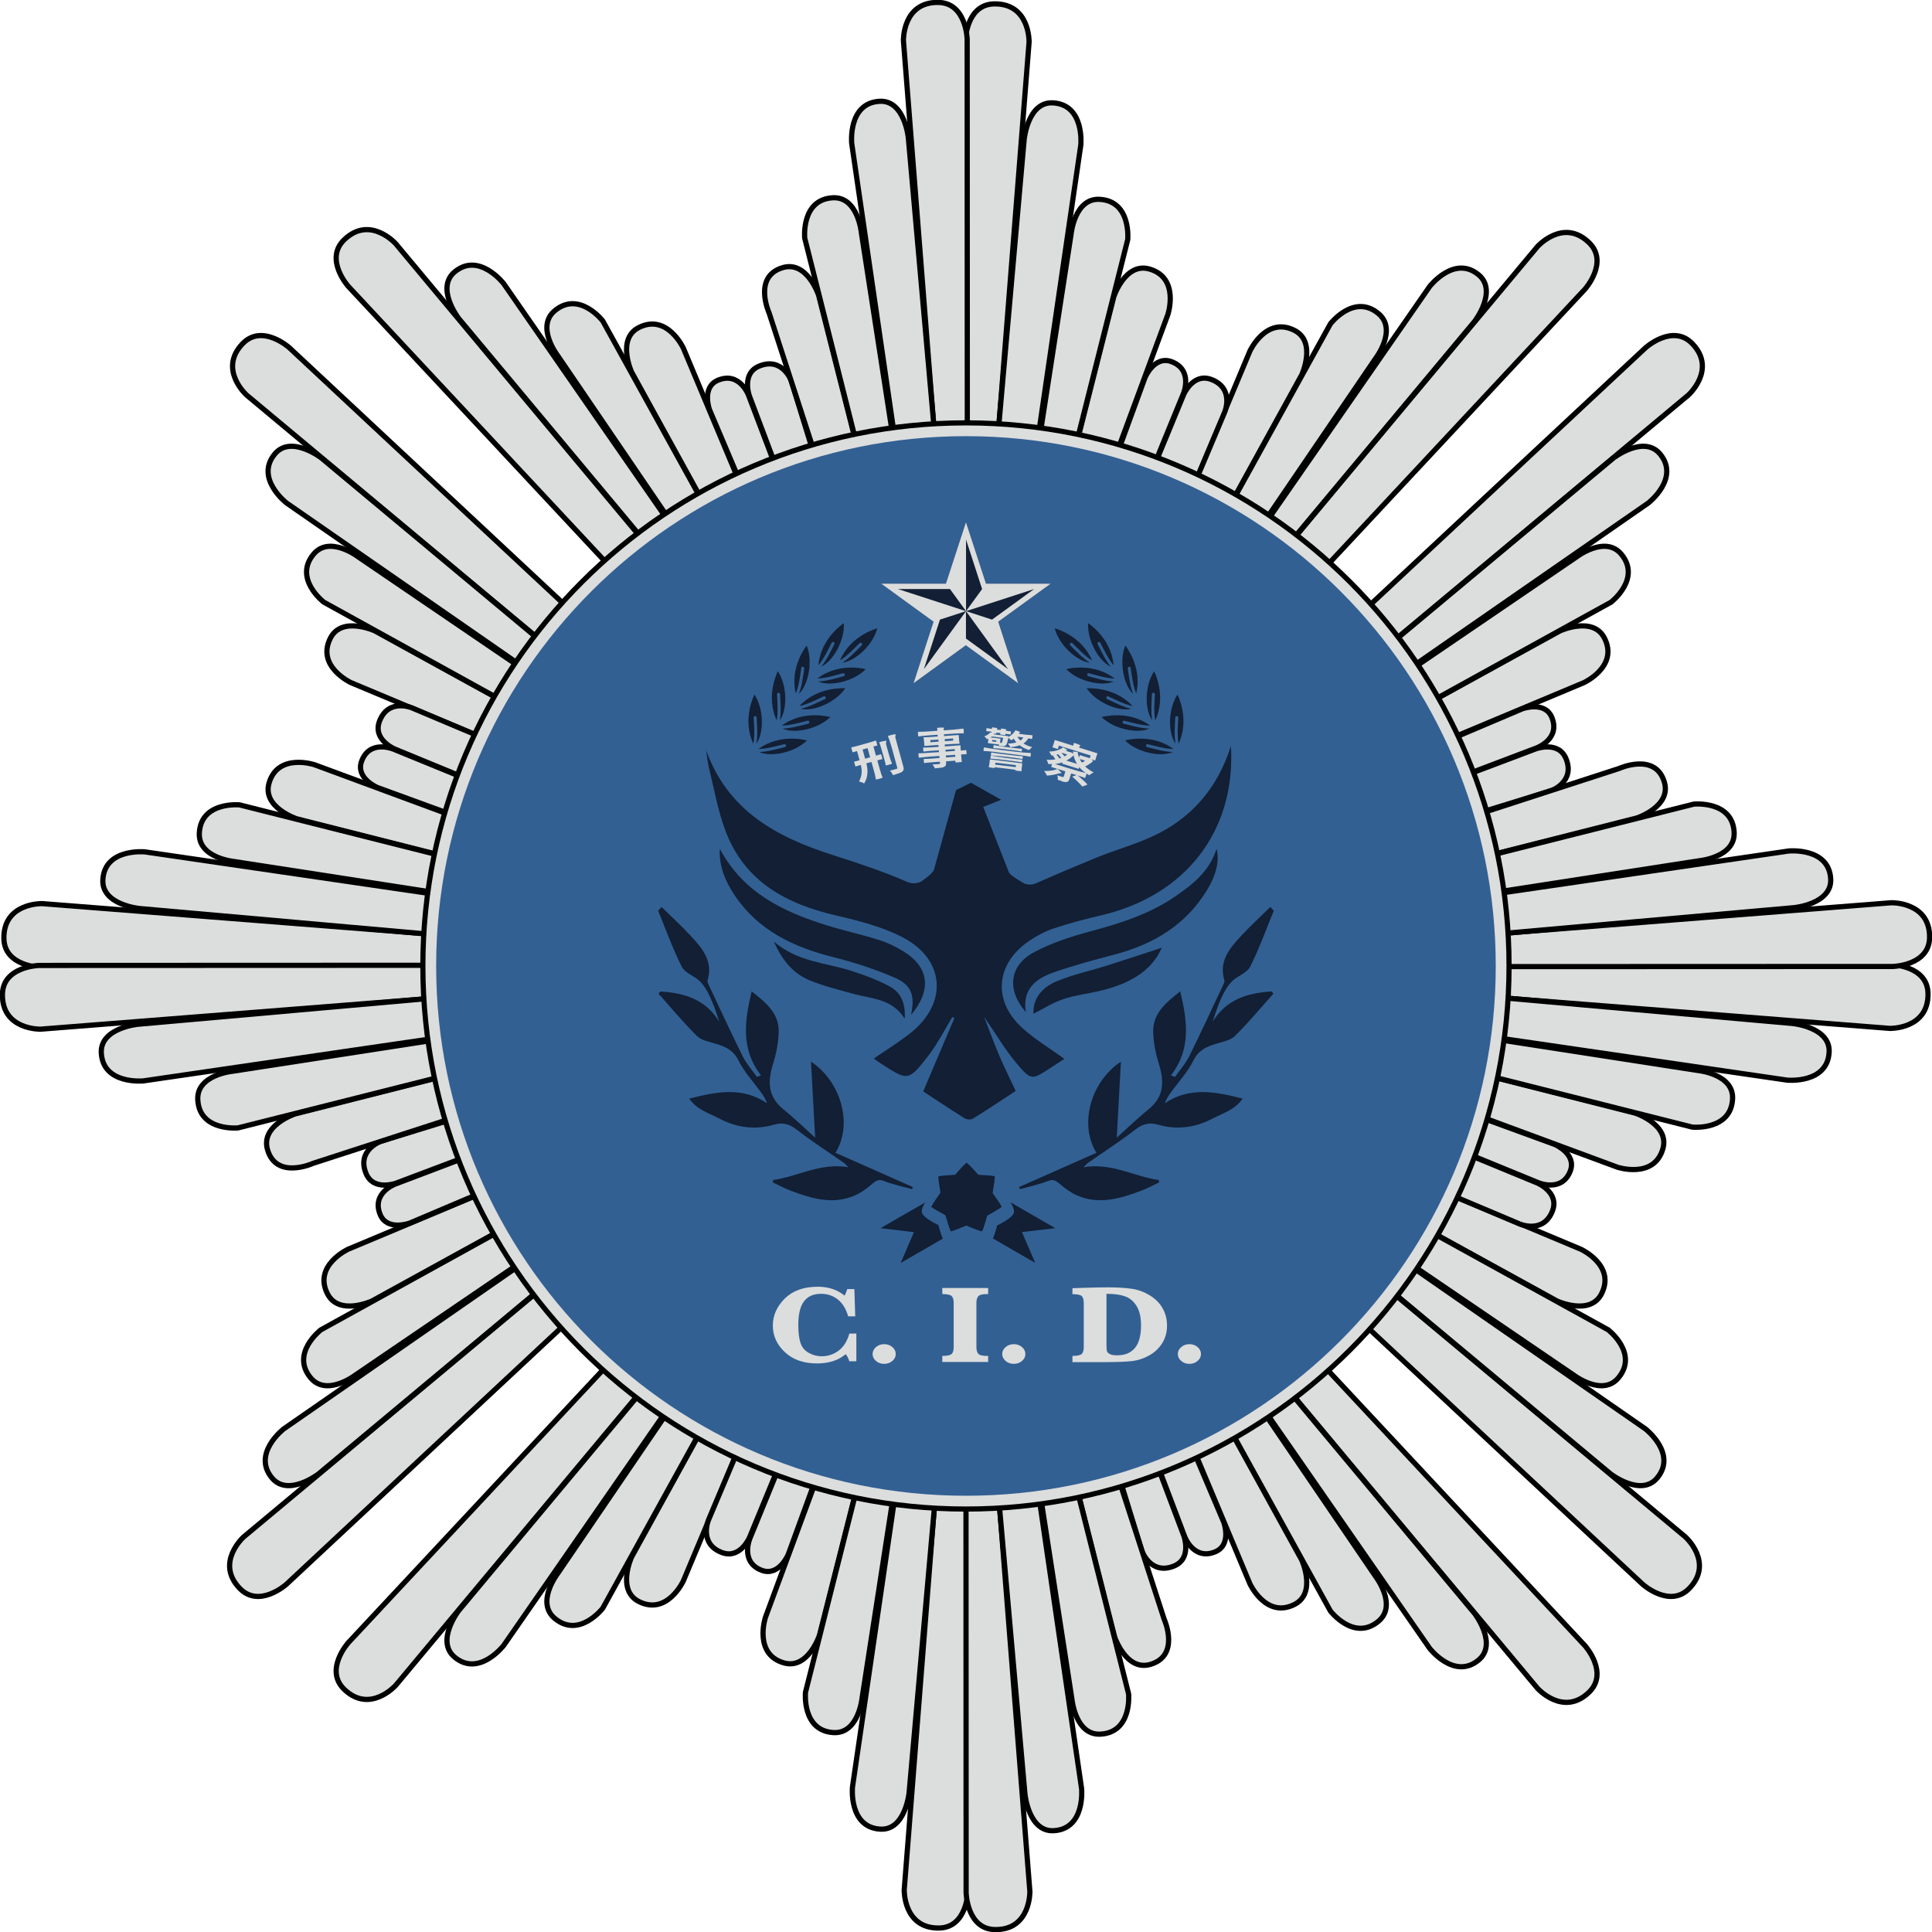 <svg width="197" height="197" viewBox="0 0 197 197" fill="none" xmlns="http://www.w3.org/2000/svg">
<g clip-path="url(#clip0)">
<path d="M70.648 61.172L67.769 63.753L35.509 29.195C35.509 29.195 33.026 26.421 35.113 24.43C37.737 21.92 40.353 24.853 40.353 24.853L70.648 61.172Z" fill="#DCDDDD" stroke="black" stroke-width="0.531" stroke-miterlimit="10"/>
<path d="M79.623 69.68L78.381 70.358L46.764 32.462C46.764 32.462 44.386 29.371 46.359 27.724C48.843 25.654 51.361 28.922 51.361 28.922L79.623 69.68Z" fill="#DCDDDD" stroke="black" stroke-width="0.531" stroke-miterlimit="10"/>
<path d="M87.954 79.121L87.24 79.446L64.404 37.94C64.404 37.94 62.846 34.558 65.144 33.395C68.033 31.934 69.68 35.5 69.68 35.5L87.954 79.121Z" fill="#DCDDDD" stroke="black" stroke-width="0.531" stroke-miterlimit="10"/>
<path d="M87.434 69.592L84.59 70.64L72.348 41.78C72.348 41.78 71.494 39.463 73.238 38.759C75.43 37.869 76.329 40.309 76.329 40.309L87.434 69.592Z" fill="#DCDDDD" stroke="black" stroke-width="0.531" stroke-miterlimit="10"/>
<path d="M89.909 68.781L87.434 69.583L76.417 40.388C76.417 40.388 75.563 38.072 77.43 37.323C79.781 36.372 80.679 38.821 80.679 38.821L89.909 68.781Z" fill="#DCDDDD" stroke="black" stroke-width="0.531" stroke-miterlimit="10"/>
<path d="M84.44 74.347L83.365 75.175L56.866 36.267C56.866 36.267 54.593 33.316 56.575 31.678C59.067 29.609 61.463 32.726 61.463 32.726L84.44 74.347Z" fill="#DCDDDD" stroke="black" stroke-width="0.531" stroke-miterlimit="10"/>
<path d="M126.475 61.463L129.355 64.043L161.614 29.485C161.614 29.485 164.098 26.711 162.01 24.721C159.386 22.211 156.77 25.143 156.77 25.143L126.475 61.463Z" fill="#DCDDDD" stroke="black" stroke-width="0.531" stroke-miterlimit="10"/>
<path d="M117.51 69.97L118.751 70.657L150.368 32.761C150.368 32.761 152.746 29.67 150.773 28.023C148.289 25.954 145.771 29.221 145.771 29.221L117.51 69.97Z" fill="#DCDDDD" stroke="black" stroke-width="0.531" stroke-miterlimit="10"/>
<path d="M108.808 80.301L109.892 79.746L132.728 38.23C132.728 38.23 134.287 34.849 131.988 33.686C129.099 32.224 127.452 35.791 127.452 35.791L108.808 80.301Z" fill="#DCDDDD" stroke="black" stroke-width="0.531" stroke-miterlimit="10"/>
<path d="M112.683 74.647L113.758 75.475L140.258 36.557C140.258 36.557 142.53 33.607 140.548 31.969C138.056 29.899 135.66 33.017 135.66 33.017L112.683 74.647Z" fill="#DCDDDD" stroke="black" stroke-width="0.531" stroke-miterlimit="10"/>
<path d="M101.217 51.476L98.416 51.423L98.434 4.148C98.434 4.148 98.513 0.432 101.393 0.396C105.021 0.352 104.933 4.28 104.933 4.28L101.217 51.476Z" fill="#DCDDDD" stroke="black" stroke-width="0.531" stroke-miterlimit="10"/>
<path d="M103.04 63.841H100.028L104.431 14.223C104.431 14.223 104.801 10.339 107.373 10.489C110.605 10.674 110.209 14.769 110.209 14.769L103.04 63.841Z" fill="#DCDDDD" stroke="black" stroke-width="0.531" stroke-miterlimit="10"/>
<path d="M102.679 76.426L101.93 76.179L113.573 30.252C113.573 30.252 114.735 26.72 117.21 27.433C120.319 28.332 119.086 32.066 119.086 32.066L102.679 76.426Z" fill="#DCDDDD" stroke="black" stroke-width="0.531" stroke-miterlimit="10"/>
<path d="M108.808 69.107L106.008 67.936L116.761 38.486C116.761 38.486 117.712 36.214 119.473 36.883C121.684 37.728 120.671 40.124 120.671 40.124L108.808 69.107Z" fill="#DCDDDD" stroke="black" stroke-width="0.531" stroke-miterlimit="10"/>
<path d="M112.683 70.921L108.8 69.107L120.689 40.247C120.689 40.247 121.64 37.975 123.525 38.697C125.894 39.604 124.881 42.009 124.881 42.009L112.683 70.921Z" fill="#DCDDDD" stroke="black" stroke-width="0.531" stroke-miterlimit="10"/>
<path d="M103.366 70.543L102.018 70.411L109.214 23.884C109.214 23.884 109.566 20.176 112.137 20.326C115.369 20.511 114.991 24.43 114.991 24.43L103.366 70.543Z" fill="#DCDDDD" stroke="black" stroke-width="0.531" stroke-miterlimit="10"/>
<path d="M95.836 51.326L98.636 51.273L98.619 3.998C98.619 3.998 98.54 0.282 95.66 0.247C92.031 0.203 92.119 4.13 92.119 4.13L95.836 51.326Z" fill="#DCDDDD" stroke="black" stroke-width="0.531" stroke-miterlimit="10"/>
<path d="M94.013 63.682H97.025L92.621 14.065C92.621 14.065 92.251 10.181 89.68 10.33C86.448 10.515 86.844 14.611 86.844 14.611L94.013 63.682Z" fill="#DCDDDD" stroke="black" stroke-width="0.531" stroke-miterlimit="10"/>
<path d="M93.026 76.866L95.123 76.02L83.471 30.102C83.471 30.102 82.309 26.57 79.834 27.284C76.725 28.182 78.425 31.916 78.425 31.916L93.026 76.866Z" fill="#DCDDDD" stroke="black" stroke-width="0.531" stroke-miterlimit="10"/>
<path d="M93.678 70.384L95.026 70.252L87.831 23.726C87.831 23.726 87.478 20.018 84.907 20.168C81.674 20.353 82.053 24.272 82.053 24.272L93.678 70.384Z" fill="#DCDDDD" stroke="black" stroke-width="0.531" stroke-miterlimit="10"/>
<path d="M126.475 135.828L129.355 133.247L161.614 167.805C161.614 167.805 164.098 170.579 162.01 172.57C159.386 175.08 156.77 172.147 156.77 172.147L126.475 135.828Z" fill="#DCDDDD" stroke="black" stroke-width="0.531" stroke-miterlimit="10"/>
<path d="M117.51 127.32L118.751 126.633L150.368 164.529C150.368 164.529 152.746 167.62 150.773 169.267C148.289 171.337 145.771 168.07 145.771 168.07L117.51 127.32Z" fill="#DCDDDD" stroke="black" stroke-width="0.531" stroke-miterlimit="10"/>
<path d="M109.178 117.871L109.892 117.545L132.728 159.06C132.728 159.06 134.287 162.442 131.988 163.604C129.099 165.066 127.452 161.5 127.452 161.5L109.178 117.871Z" fill="#DCDDDD" stroke="black" stroke-width="0.531" stroke-miterlimit="10"/>
<path d="M109.698 127.408L112.542 126.36L124.784 155.22C124.784 155.22 125.638 157.537 123.894 158.241C121.702 159.131 120.803 156.691 120.803 156.691L109.698 127.408Z" fill="#DCDDDD" stroke="black" stroke-width="0.531" stroke-miterlimit="10"/>
<path d="M107.223 128.21L109.698 127.408L120.715 156.612C120.715 156.612 121.569 158.928 119.702 159.685C117.351 160.637 116.453 158.188 116.453 158.188L107.223 128.21Z" fill="#DCDDDD" stroke="black" stroke-width="0.531" stroke-miterlimit="10"/>
<path d="M112.683 122.644L113.758 121.816L140.258 160.733C140.258 160.733 142.53 163.684 140.548 165.322C138.056 167.391 135.66 164.274 135.66 164.274L112.683 122.644Z" fill="#DCDDDD" stroke="black" stroke-width="0.531" stroke-miterlimit="10"/>
<path d="M70.648 135.528L67.769 132.948L35.509 167.506C35.509 167.506 33.026 170.28 35.113 172.27C37.737 174.78 40.353 171.848 40.353 171.848L70.648 135.528Z" fill="#DCDDDD" stroke="black" stroke-width="0.531" stroke-miterlimit="10"/>
<path d="M79.623 127.03L78.381 126.343L46.764 164.239C46.764 164.239 44.386 167.33 46.359 168.977C48.843 171.046 51.361 167.779 51.361 167.779L79.623 127.03Z" fill="#DCDDDD" stroke="black" stroke-width="0.531" stroke-miterlimit="10"/>
<path d="M88.324 116.69L87.24 117.245L64.404 158.761C64.404 158.761 62.846 162.143 65.144 163.305C68.033 164.767 69.68 161.2 69.68 161.2L88.324 116.69Z" fill="#DCDDDD" stroke="black" stroke-width="0.531" stroke-miterlimit="10"/>
<path d="M84.44 122.353L83.365 121.525L56.866 160.443C56.866 160.443 54.593 163.393 56.575 165.031C59.067 167.101 61.463 163.983 61.463 163.983L84.44 122.353Z" fill="#DCDDDD" stroke="black" stroke-width="0.531" stroke-miterlimit="10"/>
<path d="M95.915 145.515L98.716 145.568L98.698 192.843C98.698 192.843 98.619 196.56 95.739 196.595C92.111 196.639 92.199 192.711 92.199 192.711L95.915 145.515Z" fill="#DCDDDD" stroke="black" stroke-width="0.531" stroke-miterlimit="10"/>
<path d="M94.092 133.159H97.104L92.701 182.777C92.701 182.777 92.331 186.661 89.759 186.511C86.527 186.326 86.923 182.231 86.923 182.231L94.092 133.159Z" fill="#DCDDDD" stroke="black" stroke-width="0.531" stroke-miterlimit="10"/>
<path d="M94.453 120.565L95.202 120.812L83.559 166.74C83.559 166.74 82.397 170.271 79.922 169.558C76.813 168.66 78.046 164.926 78.046 164.926L94.453 120.565Z" fill="#DCDDDD" stroke="black" stroke-width="0.531" stroke-miterlimit="10"/>
<path d="M88.324 127.893L91.124 129.064L80.371 158.514C80.371 158.514 79.42 160.786 77.659 160.117C75.448 159.272 76.461 156.876 76.461 156.876L88.324 127.893Z" fill="#DCDDDD" stroke="black" stroke-width="0.531" stroke-miterlimit="10"/>
<path d="M84.44 126.079L88.324 127.893L76.434 156.753C76.434 156.753 75.483 159.025 73.599 158.303C71.23 157.396 72.242 154.991 72.242 154.991L84.44 126.079Z" fill="#DCDDDD" stroke="black" stroke-width="0.531" stroke-miterlimit="10"/>
<path d="M93.757 126.448L95.105 126.581L87.91 173.107C87.91 173.107 87.558 176.815 84.986 176.665C81.754 176.48 82.132 172.561 82.132 172.561L93.757 126.448Z" fill="#DCDDDD" stroke="black" stroke-width="0.531" stroke-miterlimit="10"/>
<path d="M101.296 145.674L98.496 145.727L98.513 193.002C98.513 193.002 98.593 196.718 101.472 196.753C105.101 196.797 105.013 192.87 105.013 192.87L101.296 145.674Z" fill="#DCDDDD" stroke="black" stroke-width="0.531" stroke-miterlimit="10"/>
<path d="M103.119 133.318H100.107L104.511 182.935C104.511 182.935 104.881 186.819 107.452 186.67C110.684 186.485 110.288 182.389 110.288 182.389L103.119 133.318Z" fill="#DCDDDD" stroke="black" stroke-width="0.531" stroke-miterlimit="10"/>
<path d="M104.106 120.125L102.01 120.971L113.652 166.898C113.652 166.898 114.815 170.43 117.289 169.716C120.398 168.818 118.698 165.084 118.698 165.084L104.106 120.125Z" fill="#DCDDDD" stroke="black" stroke-width="0.531" stroke-miterlimit="10"/>
<path d="M103.454 126.607L102.106 126.739L109.302 173.266C109.302 173.266 109.654 176.973 112.225 176.824C115.458 176.639 115.079 172.72 115.079 172.72L103.454 126.607Z" fill="#DCDDDD" stroke="black" stroke-width="0.531" stroke-miterlimit="10"/>
<path d="M135.828 70.587L133.247 67.707L167.805 35.447C167.805 35.447 170.579 32.964 172.57 35.051C175.08 37.676 172.147 40.291 172.147 40.291L135.828 70.587Z" fill="#DCDDDD" stroke="black" stroke-width="0.531" stroke-miterlimit="10"/>
<path d="M127.32 79.552L126.633 78.31L164.529 46.694C164.529 46.694 167.62 44.316 169.267 46.289C171.337 48.772 168.07 51.291 168.07 51.291L127.32 79.552Z" fill="#DCDDDD" stroke="black" stroke-width="0.531" stroke-miterlimit="10"/>
<path d="M117.871 87.883L117.545 87.17L159.06 64.334C159.06 64.334 162.442 62.775 163.605 65.074C165.066 67.962 161.5 69.609 161.5 69.609L117.871 87.883Z" fill="#DCDDDD" stroke="black" stroke-width="0.531" stroke-miterlimit="10"/>
<path d="M127.408 87.364L126.36 84.519L155.22 72.278C155.22 72.278 157.537 71.423 158.241 73.167C159.131 75.36 156.691 76.258 156.691 76.258L127.408 87.364Z" fill="#DCDDDD" stroke="black" stroke-width="0.531" stroke-miterlimit="10"/>
<path d="M128.21 89.847L127.408 87.373L156.612 76.355C156.612 76.355 158.928 75.501 159.685 77.368C160.637 79.719 158.188 80.618 158.188 80.618L128.21 89.847Z" fill="#DCDDDD" stroke="black" stroke-width="0.531" stroke-miterlimit="10"/>
<path d="M122.644 84.378L121.816 83.304L160.733 56.804C160.733 56.804 163.684 54.532 165.322 56.513C167.391 59.006 164.274 61.401 164.274 61.401L122.644 84.378Z" fill="#DCDDDD" stroke="black" stroke-width="0.531" stroke-miterlimit="10"/>
<path d="M135.528 126.413L132.948 129.293L167.506 161.552C167.506 161.552 170.28 164.036 172.27 161.949C174.78 159.324 171.848 156.709 171.848 156.709L135.528 126.413Z" fill="#DCDDDD" stroke="black" stroke-width="0.531" stroke-miterlimit="10"/>
<path d="M127.03 117.439L126.343 118.681L164.239 150.297C164.239 150.297 167.33 152.675 168.977 150.702C171.046 148.219 167.779 145.7 167.779 145.7L127.03 117.439Z" fill="#DCDDDD" stroke="black" stroke-width="0.531" stroke-miterlimit="10"/>
<path d="M116.691 108.738L117.245 109.821L158.761 132.657C158.761 132.657 162.143 134.216 163.305 131.917C164.767 129.029 161.2 127.382 161.2 127.382L116.691 108.738Z" fill="#DCDDDD" stroke="black" stroke-width="0.531" stroke-miterlimit="10"/>
<path d="M122.353 112.622L121.525 113.696L160.443 140.196C160.443 140.196 163.393 142.468 165.031 140.487C167.101 137.994 163.983 135.599 163.983 135.599L122.353 112.622Z" fill="#DCDDDD" stroke="black" stroke-width="0.531" stroke-miterlimit="10"/>
<path d="M145.515 101.146L145.568 98.346L192.843 98.364C192.843 98.364 196.56 98.443 196.595 101.323C196.639 104.951 192.711 104.863 192.711 104.863L145.515 101.146Z" fill="#DCDDDD" stroke="black" stroke-width="0.531" stroke-miterlimit="10"/>
<path d="M133.159 102.969V99.957L182.777 104.361C182.777 104.361 186.661 104.731 186.511 107.302C186.326 110.535 182.231 110.138 182.231 110.138L133.159 102.969Z" fill="#DCDDDD" stroke="black" stroke-width="0.531" stroke-miterlimit="10"/>
<path d="M120.566 102.608L120.812 101.86L166.74 113.502C166.74 113.502 170.271 114.665 169.558 117.14C168.66 120.248 164.926 119.016 164.926 119.016L120.566 102.608Z" fill="#DCDDDD" stroke="black" stroke-width="0.531" stroke-miterlimit="10"/>
<path d="M127.893 108.738L129.064 105.937L158.514 116.69C158.514 116.69 160.786 117.642 160.117 119.403C159.272 121.614 156.876 120.601 156.876 120.601L127.893 108.738Z" fill="#DCDDDD" stroke="black" stroke-width="0.531" stroke-miterlimit="10"/>
<path d="M126.079 112.622L127.893 108.738L156.753 120.627C156.753 120.627 159.025 121.578 158.303 123.463C157.396 125.832 154.991 124.819 154.991 124.819L126.079 112.622Z" fill="#DCDDDD" stroke="black" stroke-width="0.531" stroke-miterlimit="10"/>
<path d="M126.448 103.304L126.581 101.957L173.107 109.152C173.107 109.152 176.815 109.504 176.665 112.076C176.48 115.308 172.561 114.929 172.561 114.929L126.448 103.304Z" fill="#DCDDDD" stroke="black" stroke-width="0.531" stroke-miterlimit="10"/>
<path d="M145.674 95.766L145.727 98.566L193.002 98.548C193.002 98.548 196.718 98.469 196.753 95.589C196.797 91.961 192.87 92.049 192.87 92.049L145.674 95.766Z" fill="#DCDDDD" stroke="black" stroke-width="0.531" stroke-miterlimit="10"/>
<path d="M133.318 93.942V96.954L182.935 92.551C182.935 92.551 186.819 92.181 186.67 89.609C186.485 86.377 182.389 86.774 182.389 86.774L133.318 93.942Z" fill="#DCDDDD" stroke="black" stroke-width="0.531" stroke-miterlimit="10"/>
<path d="M120.125 92.956L120.971 95.052L166.898 83.409C166.898 83.409 170.43 82.247 169.716 79.772C168.818 76.663 165.084 78.363 165.084 78.363L120.125 92.956Z" fill="#DCDDDD" stroke="black" stroke-width="0.531" stroke-miterlimit="10"/>
<path d="M126.607 93.617L126.739 94.964L173.266 87.769C173.266 87.769 176.973 87.417 176.824 84.845C176.639 81.613 172.72 81.992 172.72 81.992L126.607 93.617Z" fill="#DCDDDD" stroke="black" stroke-width="0.531" stroke-miterlimit="10"/>
<path d="M61.172 126.413L63.753 129.293L29.195 161.552C29.195 161.552 26.421 164.036 24.43 161.949C21.92 159.324 24.853 156.709 24.853 156.709L61.172 126.413Z" fill="#DCDDDD" stroke="black" stroke-width="0.531" stroke-miterlimit="10"/>
<path d="M69.68 117.439L70.367 118.681L32.471 150.297C32.471 150.297 29.38 152.675 27.733 150.702C25.663 148.219 28.93 145.7 28.93 145.7L69.68 117.439Z" fill="#DCDDDD" stroke="black" stroke-width="0.531" stroke-miterlimit="10"/>
<path d="M79.121 109.108L79.446 109.821L37.931 132.657C37.931 132.657 34.549 134.216 33.387 131.917C31.925 129.029 35.492 127.382 35.492 127.382L79.121 109.108Z" fill="#DCDDDD" stroke="black" stroke-width="0.531" stroke-miterlimit="10"/>
<path d="M69.592 109.627L70.64 112.472L41.78 124.714C41.78 124.714 39.463 125.568 38.759 123.824C37.869 121.631 40.309 120.733 40.309 120.733L69.592 109.627Z" fill="#DCDDDD" stroke="black" stroke-width="0.531" stroke-miterlimit="10"/>
<path d="M68.781 107.153L69.583 109.627L40.379 120.645C40.379 120.645 38.063 121.499 37.315 119.632C36.363 117.281 38.812 116.382 38.812 116.382L68.781 107.153Z" fill="#DCDDDD" stroke="black" stroke-width="0.531" stroke-miterlimit="10"/>
<path d="M74.347 112.622L75.175 113.696L36.258 140.196C36.258 140.196 33.307 142.468 31.669 140.487C29.6 137.994 32.717 135.599 32.717 135.599L74.347 112.622Z" fill="#DCDDDD" stroke="black" stroke-width="0.531" stroke-miterlimit="10"/>
<path d="M61.463 70.587L64.043 67.707L29.494 35.447C29.494 35.447 26.72 32.964 24.73 35.051C22.22 37.676 25.152 40.291 25.152 40.291L61.463 70.587Z" fill="#DCDDDD" stroke="black" stroke-width="0.531" stroke-miterlimit="10"/>
<path d="M69.97 79.552L70.657 78.31L32.761 46.694C32.761 46.694 29.67 44.316 28.023 46.289C25.954 48.772 29.221 51.291 29.221 51.291L69.97 79.552Z" fill="#DCDDDD" stroke="black" stroke-width="0.531" stroke-miterlimit="10"/>
<path d="M80.301 88.253L79.746 87.17L38.23 64.334C38.23 64.334 34.849 62.775 33.686 65.074C32.224 67.962 35.791 69.609 35.791 69.609L80.301 88.253Z" fill="#DCDDDD" stroke="black" stroke-width="0.531" stroke-miterlimit="10"/>
<path d="M74.647 84.378L75.475 83.304L36.557 56.804C36.557 56.804 33.607 54.532 31.969 56.513C29.899 59.006 33.017 61.401 33.017 61.401L74.647 84.378Z" fill="#DCDDDD" stroke="black" stroke-width="0.531" stroke-miterlimit="10"/>
<path d="M51.476 95.845L51.423 98.645L4.148 98.636C4.148 98.636 0.432 98.557 0.396 95.677C0.352 92.049 4.28 92.137 4.28 92.137L51.476 95.845Z" fill="#DCDDDD" stroke="black" stroke-width="0.531" stroke-miterlimit="10"/>
<path d="M63.841 94.031V97.042L14.223 92.639C14.223 92.639 10.339 92.269 10.489 89.698C10.674 86.466 14.769 86.862 14.769 86.862L63.841 94.031Z" fill="#DCDDDD" stroke="black" stroke-width="0.531" stroke-miterlimit="10"/>
<path d="M76.426 94.383L76.179 95.131L30.252 83.489C30.252 83.489 26.72 82.326 27.433 79.852C28.332 76.743 32.066 77.976 32.066 77.976L76.426 94.383Z" fill="#DCDDDD" stroke="black" stroke-width="0.531" stroke-miterlimit="10"/>
<path d="M69.107 88.253L67.936 91.054L38.486 80.301C38.486 80.301 36.214 79.35 36.883 77.588C37.728 75.378 40.124 76.39 40.124 76.39L69.107 88.253Z" fill="#DCDDDD" stroke="black" stroke-width="0.531" stroke-miterlimit="10"/>
<path d="M70.921 84.378L69.107 88.262L40.247 76.373C40.247 76.373 37.975 75.422 38.697 73.537C39.604 71.168 42.009 72.181 42.009 72.181L70.921 84.378Z" fill="#DCDDDD" stroke="black" stroke-width="0.531" stroke-miterlimit="10"/>
<path d="M70.543 93.696L70.411 95.043L23.884 87.848C23.884 87.848 20.176 87.496 20.326 84.924C20.511 81.692 24.43 82.071 24.43 82.071L70.543 93.696Z" fill="#DCDDDD" stroke="black" stroke-width="0.531" stroke-miterlimit="10"/>
<path d="M51.326 101.226L51.273 98.425L3.998 98.443C3.998 98.443 0.282 98.522 0.247 101.402C0.203 105.03 4.13 104.942 4.13 104.942L51.326 101.226Z" fill="#DCDDDD" stroke="black" stroke-width="0.531" stroke-miterlimit="10"/>
<path d="M63.682 103.049V100.037L14.065 104.44C14.065 104.44 10.181 104.81 10.33 107.382C10.515 110.614 14.611 110.217 14.611 110.217L63.682 103.049Z" fill="#DCDDDD" stroke="black" stroke-width="0.531" stroke-miterlimit="10"/>
<path d="M76.866 104.035L76.021 101.939L30.093 113.582C30.093 113.582 26.561 114.744 27.275 117.219C28.173 120.328 31.907 118.628 31.907 118.628L76.866 104.035Z" fill="#DCDDDD" stroke="black" stroke-width="0.531" stroke-miterlimit="10"/>
<path d="M70.384 103.383L70.252 102.036L23.726 109.231C23.726 109.231 20.018 109.583 20.168 112.155C20.353 115.387 24.272 115.008 24.272 115.008L70.384 103.383Z" fill="#DCDDDD" stroke="black" stroke-width="0.531" stroke-miterlimit="10"/>
<path d="M68.094 111.917L63.101 82.097L61.868 82.3L61.877 82.326H60.97L60.978 82.3L59.745 82.097L54.77 111.838H54.743C54.743 114.859 57.72 117.307 61.392 117.307C65.03 117.307 67.98 114.903 68.042 111.926L68.094 111.917ZM56.029 111.838L60.723 83.823V111.838H56.029ZM61.965 111.838V82.881L66.809 111.838H61.965Z" fill="#DCDDDD"/>
<path d="M142.23 111.917L137.237 82.097L136.004 82.3L136.013 82.326H135.106L135.114 82.3L133.881 82.097L128.906 111.838H128.879C128.879 114.859 131.856 117.307 135.528 117.307C139.166 117.307 142.116 114.903 142.177 111.926L142.23 111.917ZM130.165 111.838L134.859 83.823V111.838H130.165ZM136.101 111.838V82.881L140.945 111.838H136.101Z" fill="#DCDDDD"/>
<path d="M98.496 153.873C129.08 153.873 153.873 129.08 153.873 98.496C153.873 67.912 129.08 43.118 98.496 43.118C67.912 43.118 43.118 67.912 43.118 98.496C43.118 129.08 67.912 153.873 98.496 153.873Z" fill="#DCDDDD" stroke="black" stroke-width="0.525" stroke-miterlimit="10"/>
<path d="M98.496 152.517C128.331 152.517 152.517 128.331 152.517 98.496C152.517 68.661 128.331 44.474 98.496 44.474C68.661 44.474 44.474 68.661 44.474 98.496C44.474 128.331 68.661 152.517 98.496 152.517Z" fill="#326093"/>
<path d="M88.112 79.887C87.98 79.799 87.795 79.737 87.584 79.684C87.742 79.411 87.831 79.129 87.857 78.821C87.875 78.583 87.848 78.31 87.778 78.002L87.505 78.073C87.417 78.099 87.329 78.125 87.24 78.161C87.232 78.161 87.196 78.073 87.152 77.914C87.108 77.755 87.091 77.667 87.1 77.659C87.17 77.65 87.267 77.623 87.373 77.597L87.646 77.518L87.39 76.584L87.17 76.646C87.117 76.663 87.047 76.681 86.95 76.716C86.941 76.716 86.906 76.637 86.862 76.47C86.818 76.311 86.8 76.223 86.809 76.206C86.985 76.17 87.196 76.117 87.434 76.056L88.059 75.88L88.685 75.704C88.87 75.651 89.081 75.589 89.31 75.51C89.328 75.519 89.354 75.607 89.398 75.765C89.442 75.924 89.46 76.012 89.451 76.021C89.389 76.029 89.319 76.047 89.257 76.065L89.064 76.117L89.319 77.051L89.574 76.981C89.636 76.963 89.715 76.936 89.83 76.901C89.838 76.901 89.865 76.981 89.918 77.148C89.962 77.306 89.979 77.394 89.971 77.403C89.882 77.421 89.803 77.439 89.715 77.465L89.46 77.535L89.706 78.425C89.812 78.795 89.909 79.085 89.997 79.297C89.979 79.314 89.865 79.358 89.662 79.411C89.46 79.464 89.345 79.49 89.31 79.482C89.284 79.253 89.213 78.953 89.108 78.583L88.861 77.694L88.341 77.835C88.438 78.222 88.473 78.557 88.447 78.856C88.421 79.226 88.315 79.57 88.112 79.887ZM88.209 77.359L88.72 77.218L88.465 76.285L87.954 76.426L88.086 76.892L88.209 77.359ZM90.64 77.976C90.446 78.028 90.341 78.055 90.314 78.046C90.296 77.896 90.252 77.703 90.182 77.456L90.015 76.866L89.847 76.276C89.777 76.038 89.715 75.836 89.645 75.686C89.786 75.642 89.935 75.598 90.085 75.571C90.279 75.527 90.376 75.527 90.385 75.545C90.341 75.704 90.332 75.853 90.376 75.985L90.64 76.936C90.746 77.306 90.851 77.623 90.957 77.87C90.948 77.879 90.843 77.923 90.64 77.976ZM91.063 79.041C90.975 78.865 90.869 78.707 90.737 78.583C90.93 78.539 91.142 78.478 91.388 78.407C91.433 78.398 91.468 78.381 91.485 78.363C91.503 78.346 91.503 78.319 91.494 78.284L90.948 76.302C90.798 75.783 90.666 75.36 90.534 75.043C90.702 74.99 90.86 74.946 91.027 74.911C91.23 74.867 91.336 74.858 91.336 74.885C91.292 75.043 91.283 75.193 91.327 75.325L91.653 76.505L92.102 78.134C92.137 78.275 92.155 78.39 92.137 78.469C92.12 78.557 92.067 78.627 91.987 78.698C91.829 78.795 91.521 78.909 91.063 79.041Z" fill="#DCDDDD"/>
<path d="M95.316 78.346C95.281 78.222 95.202 78.09 95.079 77.949C95.246 77.94 95.466 77.932 95.73 77.914C95.783 77.905 95.809 77.896 95.827 77.879C95.845 77.861 95.854 77.835 95.845 77.799L95.836 77.667L95.034 77.729C94.761 77.747 94.497 77.773 94.233 77.808C94.224 77.791 94.207 77.72 94.198 77.597C94.189 77.465 94.189 77.394 94.198 77.386C94.4 77.386 94.665 77.377 94.999 77.35L95.801 77.289L95.783 77.086L94.735 77.157C94.4 77.183 94.057 77.218 93.696 77.262C93.687 77.245 93.669 77.165 93.661 77.033C93.652 76.901 93.652 76.822 93.661 76.813C93.837 76.813 94.004 76.804 94.18 76.796L94.7 76.76L95.748 76.69L95.73 76.505L94.946 76.558C94.682 76.575 94.427 76.602 94.171 76.637C94.163 76.619 94.145 76.558 94.136 76.434C94.127 76.311 94.127 76.249 94.136 76.232C94.33 76.232 94.594 76.223 94.92 76.206L95.704 76.153L95.686 75.959L94.26 76.065L94.224 75.633C94.216 75.483 94.198 75.342 94.171 75.201C94.171 75.184 94.18 75.175 94.189 75.175C94.374 75.175 94.603 75.175 94.902 75.149L95.616 75.096L95.607 74.92L94.621 74.99C94.312 75.017 93.987 75.043 93.643 75.096C93.634 75.078 93.617 74.999 93.608 74.858C93.599 74.717 93.599 74.638 93.608 74.62C93.872 74.62 94.198 74.612 94.594 74.585L95.581 74.515L95.572 74.374C95.572 74.338 95.563 74.286 95.554 74.215C95.704 74.198 95.854 74.189 96.003 74.189C96.197 74.189 96.294 74.198 96.294 74.224C96.241 74.259 96.215 74.303 96.215 74.347L96.223 74.471L97.227 74.4C97.544 74.374 97.879 74.338 98.231 74.294C98.24 74.312 98.258 74.391 98.267 74.532C98.275 74.673 98.275 74.752 98.267 74.77C98.002 74.77 97.659 74.779 97.254 74.805L96.25 74.876L96.259 75.052L97.756 74.946L97.791 75.378C97.8 75.527 97.817 75.668 97.844 75.809C97.844 75.827 97.835 75.836 97.826 75.836C97.641 75.836 97.395 75.844 97.078 75.862L96.329 75.915L96.347 76.109L97.932 75.994L97.967 76.531L98.24 76.514C98.337 76.505 98.425 76.496 98.513 76.478C98.522 76.487 98.531 76.549 98.548 76.69C98.566 76.831 98.557 76.892 98.548 76.901C98.487 76.901 98.39 76.901 98.275 76.91L98.002 76.928L98.029 77.306C98.038 77.439 98.055 77.562 98.082 77.685C98.073 77.694 97.958 77.712 97.747 77.729C97.536 77.747 97.421 77.747 97.421 77.738C97.421 77.729 97.421 77.72 97.421 77.703C97.421 77.676 97.421 77.659 97.421 77.65L97.412 77.562L96.461 77.632L96.47 77.764C96.479 77.888 96.47 77.984 96.426 78.055C96.382 78.125 96.32 78.178 96.215 78.222C96.1 78.266 95.792 78.31 95.316 78.346ZM94.876 75.686L95.704 75.624L95.686 75.413L95.272 75.439L94.858 75.466L94.876 75.686ZM96.347 75.58L96.769 75.545L97.201 75.51L97.183 75.298L96.329 75.36L96.347 75.58ZM96.417 76.637L97.368 76.567L97.351 76.382L96.875 76.417L96.4 76.452L96.417 76.637ZM96.461 77.236L96.937 77.201L97.412 77.165L97.395 76.963L96.444 77.033L96.461 77.236Z" fill="#DCDDDD"/>
<path d="M100.292 76.575C100.283 76.549 100.283 76.496 100.301 76.39C100.31 76.294 100.327 76.223 100.336 76.206C100.733 76.285 101.27 76.373 101.939 76.452L103.524 76.646C104.053 76.707 104.581 76.76 105.11 76.787C105.118 76.813 105.118 76.875 105.101 76.981C105.092 77.086 105.074 77.139 105.065 77.165C104.775 77.104 104.379 77.042 103.877 76.981L102.679 76.831L101.481 76.681C101.094 76.628 100.688 76.593 100.292 76.575ZM104.933 76.487C104.546 76.364 104.229 76.197 103.973 75.994C103.718 76.091 103.41 76.153 103.022 76.197C102.952 76.056 102.864 75.933 102.767 75.827C103.128 75.809 103.419 75.765 103.639 75.695C103.551 75.607 103.463 75.483 103.375 75.325C103.269 75.395 103.181 75.448 103.102 75.483C103.005 75.386 102.908 75.307 102.811 75.237C102.732 75.686 102.644 75.941 102.547 76.012C102.467 76.065 102.371 76.091 102.265 76.082C102.159 76.082 102.027 76.073 101.86 76.047C101.86 76.038 101.86 76.029 101.86 76.021C101.86 75.977 101.86 75.941 101.86 75.915L100.733 75.774L100.785 75.307C100.741 75.334 100.697 75.351 100.644 75.378C100.574 75.263 100.477 75.166 100.363 75.087C100.636 74.981 100.847 74.84 100.979 74.673L101.094 74.708L101.102 74.612L100.838 74.576C100.777 74.567 100.688 74.559 100.574 74.55C100.565 74.541 100.565 74.488 100.574 74.391C100.583 74.294 100.6 74.242 100.609 74.242C100.697 74.259 100.785 74.268 100.873 74.286L101.138 74.321L101.146 74.25C101.146 74.242 101.146 74.224 101.146 74.206C101.146 74.189 101.146 74.171 101.146 74.162C101.261 74.171 101.384 74.189 101.508 74.206C101.657 74.242 101.737 74.268 101.728 74.294C101.684 74.303 101.657 74.321 101.657 74.338L101.648 74.391L102.054 74.444L102.062 74.374C102.062 74.365 102.062 74.347 102.062 74.33C102.062 74.312 102.062 74.294 102.062 74.286C102.177 74.294 102.3 74.312 102.423 74.33C102.573 74.356 102.652 74.391 102.644 74.418C102.6 74.427 102.573 74.444 102.573 74.462L102.564 74.515L102.82 74.55C102.873 74.559 102.961 74.567 103.075 74.576C103.084 74.576 103.084 74.629 103.075 74.735C103.066 74.84 103.049 74.885 103.04 74.893C102.952 74.876 102.873 74.867 102.785 74.858L102.529 74.823L102.52 74.885C102.52 74.893 102.52 74.902 102.52 74.92C102.52 74.937 102.52 74.946 102.52 74.946C102.512 74.955 102.423 74.955 102.247 74.928C102.071 74.911 101.983 74.893 101.983 74.876C101.983 74.876 101.983 74.867 101.983 74.849C101.992 74.832 101.992 74.823 101.992 74.814L102.001 74.752L101.596 74.7L101.578 74.832L101.323 74.796L101.384 74.814C101.384 74.823 101.375 74.832 101.358 74.849C101.349 74.867 101.34 74.876 101.331 74.885L102.08 74.972L102.82 75.061C102.82 75.096 102.811 75.122 102.802 75.157C103.137 74.981 103.383 74.752 103.542 74.462C103.665 74.506 103.78 74.55 103.894 74.585C104 74.629 104.053 74.656 104.053 74.673C104.053 74.682 104.035 74.682 104.017 74.682C103.991 74.682 103.965 74.691 103.956 74.717C103.947 74.735 103.929 74.761 103.903 74.796C103.894 74.805 103.885 74.814 103.885 74.823L104.581 74.911C104.819 74.937 105.048 74.955 105.277 74.972C105.286 74.981 105.286 75.052 105.268 75.166C105.25 75.281 105.242 75.342 105.233 75.351C105.171 75.334 105.11 75.325 105.039 75.316L104.845 75.29C104.731 75.492 104.572 75.668 104.361 75.809C104.616 75.968 104.916 76.1 105.259 76.188C105.154 76.249 105.039 76.355 104.933 76.487ZM101.138 78.284C100.935 78.257 100.829 78.24 100.821 78.222C100.847 78.099 100.873 77.967 100.891 77.826L100.935 77.43L102.582 77.632L104.238 77.835L104.194 78.231C104.176 78.363 104.167 78.495 104.167 78.627C104.158 78.636 104.044 78.636 103.833 78.61C103.621 78.583 103.524 78.566 103.515 78.548V78.539C103.515 78.531 103.524 78.522 103.524 78.522L103.533 78.487L101.437 78.231L101.428 78.266C101.428 78.275 101.428 78.275 101.428 78.293V78.31C101.428 78.31 101.331 78.31 101.138 78.284ZM101.006 77.359C100.997 77.342 100.997 77.298 101.006 77.21C101.014 77.121 101.032 77.069 101.041 77.042C101.437 77.121 101.957 77.21 102.626 77.289L103.427 77.386C103.7 77.421 103.965 77.439 104.229 77.456C104.238 77.465 104.238 77.518 104.229 77.597C104.22 77.676 104.211 77.729 104.194 77.738C104 77.694 103.736 77.659 103.401 77.615L102.6 77.518L101.798 77.421C101.543 77.394 101.279 77.377 101.006 77.359ZM101.974 75.748L102.027 75.756C102.071 75.765 102.115 75.756 102.142 75.73C102.186 75.695 102.23 75.527 102.291 75.237L101.71 75.166L101.138 75.096C101.085 75.14 101.041 75.175 101.006 75.193L102.018 75.316L101.974 75.748ZM101.05 77.033C101.041 77.007 101.041 76.954 101.05 76.866C101.058 76.787 101.067 76.734 101.085 76.725C101.279 76.769 101.543 76.804 101.877 76.848L102.679 76.945L103.48 77.042C103.753 77.077 104.017 77.095 104.282 77.113C104.29 77.121 104.29 77.174 104.282 77.254C104.273 77.333 104.264 77.386 104.246 77.394C104.053 77.35 103.789 77.315 103.454 77.271L102.652 77.174C102.115 77.113 101.587 77.06 101.05 77.033ZM101.155 75.598L101.367 75.624L101.578 75.651L101.596 75.501L101.182 75.448L101.155 75.598ZM101.296 76.285C101.287 76.267 101.287 76.223 101.296 76.135C101.305 76.056 101.314 75.994 101.331 75.977C101.701 76.056 102.177 76.126 102.758 76.197L103.48 76.285C103.727 76.311 103.965 76.338 104.202 76.346C104.211 76.355 104.211 76.408 104.202 76.487C104.194 76.567 104.185 76.619 104.167 76.628C103.991 76.593 103.753 76.549 103.454 76.514L102.732 76.426L102.018 76.338C101.772 76.32 101.534 76.302 101.296 76.285ZM101.472 77.967L102.52 78.09L103.568 78.222L103.595 78.02L101.499 77.764L101.472 77.967ZM104.044 75.51C104.185 75.413 104.282 75.307 104.352 75.193L103.744 75.122C103.78 75.201 103.824 75.263 103.877 75.325C103.912 75.369 103.965 75.43 104.044 75.51Z" fill="#DCDDDD"/>
<path d="M106.756 79.085C106.66 78.9 106.563 78.742 106.466 78.61C106.721 78.619 106.968 78.601 107.197 78.575C107.452 78.539 107.655 78.478 107.804 78.407C107.928 78.487 108.033 78.583 108.13 78.68C108.227 78.786 108.254 78.839 108.227 78.847C108.201 78.856 108.174 78.856 108.139 78.847C108.077 78.83 108.016 78.839 107.954 78.865C107.848 78.9 107.725 78.936 107.567 78.971C107.285 79.032 107.021 79.076 106.756 79.085ZM107.857 79.517C107.875 79.42 107.866 79.261 107.822 79.059C108.06 79.147 108.236 79.2 108.35 79.226C108.412 79.244 108.447 79.235 108.465 79.2L108.632 78.654L107.188 78.205L107.276 77.905C107.126 77.914 107.003 77.914 106.889 77.905C106.844 77.738 106.792 77.588 106.712 77.474C107.012 77.491 107.311 77.483 107.611 77.43C107.54 77.297 107.443 77.165 107.329 77.016C107.311 77.016 107.276 77.025 107.232 77.025C107.214 77.025 107.197 77.025 107.188 77.025C107.135 76.866 107.065 76.743 106.968 76.637C107.593 76.611 108.06 76.47 108.386 76.206C108.5 76.258 108.606 76.32 108.72 76.39C108.826 76.452 108.87 76.487 108.87 76.487C108.87 76.487 108.852 76.487 108.835 76.487C108.808 76.478 108.791 76.487 108.773 76.496C108.747 76.514 108.72 76.54 108.676 76.558L109.143 76.707L109.24 76.716L109.434 76.875C109.416 76.778 109.407 76.699 109.398 76.628L109.883 76.672C109.9 76.857 109.953 77.051 110.033 77.245L110.112 76.998L111.072 77.297L111.125 77.306L111.213 77.033L109.592 76.531L107.972 76.029L107.919 76.197C107.901 76.258 107.884 76.311 107.875 76.364C107.866 76.373 107.769 76.355 107.593 76.294C107.408 76.241 107.32 76.206 107.311 76.188C107.364 76.073 107.408 75.959 107.443 75.827L107.558 75.457L109.425 76.038L109.469 75.897C109.478 75.862 109.495 75.809 109.504 75.748C109.645 75.783 109.786 75.827 109.927 75.888C110.103 75.959 110.182 76.003 110.182 76.029C110.121 76.047 110.077 76.073 110.068 76.117L110.033 76.232L111.9 76.813L111.671 77.544L111.292 77.43L111.468 77.606C111.23 77.817 110.957 78.002 110.649 78.152C110.896 78.39 111.186 78.592 111.521 78.768C111.362 78.83 111.213 78.927 111.063 79.05C110.64 78.803 110.297 78.531 110.05 78.222L109.997 78.398L108.306 77.87L108.342 77.738C108.104 77.817 107.857 77.87 107.584 77.905L109.231 78.416C109.742 78.575 110.27 78.715 110.79 78.847C110.79 78.874 110.772 78.962 110.728 79.103C110.684 79.244 110.658 79.323 110.64 79.332C110.473 79.261 110.235 79.182 109.936 79.085L109.222 78.865L109.046 79.429C109.011 79.543 108.967 79.623 108.923 79.667C108.87 79.711 108.791 79.737 108.685 79.746C108.588 79.746 108.474 79.728 108.333 79.693C108.227 79.623 108.077 79.579 107.857 79.517ZM108.025 77.342C108.069 77.333 108.13 77.306 108.21 77.28C108.139 77.165 108.033 77.051 107.901 76.91H107.892C107.822 76.928 107.769 76.945 107.725 76.954C107.778 77.016 107.84 77.086 107.892 77.157C107.954 77.227 107.989 77.289 108.025 77.342ZM108.544 77.121C108.659 77.06 108.756 76.998 108.826 76.936L108.289 76.769L108.245 76.787C108.298 76.831 108.35 76.884 108.403 76.954C108.465 77.016 108.509 77.069 108.544 77.121ZM108.729 77.553L109.275 77.72L109.821 77.888C109.654 77.615 109.531 77.324 109.469 77.016C109.266 77.227 109.02 77.403 108.729 77.553ZM110.358 80.204C110.262 80.081 110.103 79.913 109.9 79.711C109.707 79.526 109.522 79.35 109.328 79.191L109.821 79.015C109.997 79.156 110.191 79.323 110.402 79.517C110.614 79.711 110.781 79.869 110.887 80.001L110.358 80.204ZM110.323 77.764C110.429 77.712 110.535 77.65 110.649 77.562L110.094 77.394C110.112 77.439 110.147 77.5 110.2 77.579C110.253 77.659 110.297 77.729 110.323 77.764Z" fill="#DCDDDD"/>
<path d="M87.32 135.977V138.804H86.598C86.518 138.505 86.386 138.267 86.228 138.082C85.497 138.708 84.519 139.025 83.321 139.025C81.948 139.025 80.856 138.646 80.037 137.88C79.217 137.114 78.803 136.215 78.803 135.167C78.803 134.137 79.209 133.221 80.019 132.411C80.829 131.609 81.956 131.204 83.392 131.204C84.466 131.204 85.373 131.504 86.122 132.111C86.219 131.926 86.316 131.697 86.395 131.442H87.117L87.205 134.225H86.483C86.272 133.468 85.919 132.895 85.435 132.508C84.951 132.12 84.378 131.926 83.709 131.926C82.943 131.926 82.37 132.182 81.983 132.693C81.595 133.203 81.401 134.005 81.401 135.088C81.401 135.854 81.472 136.453 81.613 136.902C81.754 137.351 82.027 137.695 82.441 137.933C82.855 138.17 83.304 138.294 83.788 138.294C84.431 138.294 85.004 138.1 85.514 137.721C86.016 137.343 86.386 136.761 86.606 135.977H87.32Z" fill="#DCDDDD"/>
<path d="M88.975 138.065C88.975 137.792 89.09 137.554 89.319 137.36C89.548 137.158 89.83 137.061 90.156 137.061C90.481 137.061 90.763 137.158 90.992 137.36C91.221 137.554 91.336 137.792 91.336 138.065C91.336 138.346 91.221 138.575 90.983 138.778C90.754 138.972 90.473 139.069 90.156 139.069C89.838 139.069 89.557 138.972 89.328 138.778C89.099 138.584 88.975 138.346 88.975 138.065Z" fill="#DCDDDD"/>
<path d="M96.082 131.953V131.336H100.759V131.953H100.618C100.178 131.953 99.896 132.023 99.764 132.164C99.632 132.305 99.561 132.543 99.561 132.877V137.334C99.561 137.677 99.632 137.915 99.764 138.056C99.905 138.188 100.187 138.258 100.618 138.258H100.759V138.875H96.082V138.258C96.549 138.258 96.866 138.197 97.016 138.073C97.175 137.95 97.245 137.704 97.245 137.334V132.877C97.245 132.516 97.175 132.279 97.025 132.146C96.893 132.023 96.576 131.953 96.082 131.953Z" fill="#DCDDDD"/>
<path d="M102.194 138.065C102.194 137.792 102.309 137.554 102.538 137.36C102.767 137.158 103.049 137.061 103.375 137.061C103.7 137.061 103.982 137.158 104.211 137.36C104.44 137.554 104.555 137.792 104.555 138.065C104.555 138.346 104.44 138.575 104.202 138.778C103.973 138.972 103.692 139.069 103.375 139.069C103.058 139.069 102.776 138.972 102.547 138.778C102.318 138.584 102.194 138.346 102.194 138.065Z" fill="#DCDDDD"/>
<path d="M109.354 138.875V138.258C109.821 138.258 110.129 138.197 110.279 138.073C110.429 137.95 110.508 137.704 110.508 137.343V132.886C110.508 132.534 110.438 132.287 110.297 132.155C110.156 132.023 109.839 131.962 109.354 131.962V131.354L110.42 131.319C111.486 131.283 112.331 131.266 112.939 131.266C113.96 131.266 114.779 131.319 115.422 131.416C116.065 131.512 116.664 131.733 117.228 132.076C117.791 132.419 118.232 132.851 118.54 133.388C118.848 133.925 118.998 134.524 118.998 135.167C118.998 135.828 118.839 136.427 118.514 136.946C118.188 137.466 117.756 137.889 117.201 138.197C116.655 138.505 116.083 138.699 115.502 138.778C114.912 138.848 113.925 138.893 112.542 138.893H109.354V138.875ZM112.824 131.926V137.114C112.824 137.448 112.842 137.668 112.877 137.783C112.912 137.897 113.009 137.994 113.168 138.073C113.326 138.153 113.573 138.197 113.899 138.197C114.718 138.197 115.325 137.941 115.739 137.431C116.153 136.92 116.347 136.154 116.347 135.141C116.347 134.322 116.197 133.661 115.898 133.177C115.598 132.693 115.211 132.358 114.727 132.191C114.251 132.014 113.617 131.926 112.824 131.926Z" fill="#DCDDDD"/>
<path d="M120.099 138.065C120.099 137.792 120.213 137.554 120.442 137.36C120.671 137.158 120.953 137.061 121.279 137.061C121.605 137.061 121.887 137.158 122.116 137.36C122.344 137.554 122.459 137.792 122.459 138.065C122.459 138.346 122.344 138.575 122.107 138.778C121.878 138.972 121.596 139.069 121.279 139.069C120.962 139.069 120.68 138.972 120.451 138.778C120.222 138.584 120.099 138.346 120.099 138.065Z" fill="#DCDDDD"/>
<path fill-rule="evenodd" clip-rule="evenodd" d="M118.152 120.319C115.66 119.984 113.388 118.54 110.49 119.015C110.737 118.778 110.825 118.654 110.94 118.575C112.551 117.448 114.216 116.382 115.766 115.176C116.488 114.612 117.201 114.427 118.012 114.665C119.984 115.237 121.843 115 123.639 114.057C124.696 113.502 125.911 113.177 126.713 112.023C123.974 111.327 121.349 110.781 118.778 112.49C118.919 112.102 119.104 111.785 119.324 111.477C120.125 110.367 121.094 109.337 121.693 108.13C122.212 107.082 122.996 106.739 123.974 106.439C124.652 106.228 125.471 106.087 125.929 105.629C127.312 104.264 128.553 102.767 129.848 101.314C129.786 101.243 129.725 101.173 129.654 101.094C127.223 101.252 125.031 101.895 123.648 104.194C123.939 103.26 124.238 102.388 124.634 101.552C124.89 101.014 125.216 100.459 125.638 100.046C126.202 99.5 127.153 99.209 127.47 98.575C128.395 96.743 129.091 94.788 129.874 92.886C129.892 92.85 129.769 92.754 129.531 92.481C128.518 93.484 127.488 94.427 126.545 95.44C125.365 96.708 124.256 98.029 124.846 99.966C124.881 100.09 124.802 100.275 124.731 100.415C123.586 102.846 122.459 105.294 121.261 107.708C120.883 108.465 120.301 109.117 119.808 109.812C119.667 109.76 119.535 109.707 119.394 109.654C121.473 106.977 121.068 104.106 120.345 101.085C118.892 102.23 117.536 103.331 117.589 105.25C117.624 106.307 117.827 107.39 118.144 108.403C118.707 110.191 118.76 111.767 117.14 113.088C115.986 114.031 114.912 115.07 113.872 116.004C114.013 113.458 114.154 110.922 114.295 108.254C111.204 110.297 110.006 114.683 111.803 117.545C109.152 118.716 106.527 119.879 103.912 121.041C103.938 121.112 103.973 121.182 104 121.252C104.951 120.988 105.929 120.786 106.853 120.425C107.373 120.222 107.619 120.354 107.998 120.671C108.562 121.147 109.169 121.614 109.848 121.904C112.093 122.873 114.26 122.204 116.391 121.402C117.008 121.173 117.589 120.847 118.188 120.565C118.196 120.504 118.179 120.407 118.152 120.319Z" fill="#121F34"/>
<path fill-rule="evenodd" clip-rule="evenodd" d="M78.839 120.319C81.331 119.984 83.603 118.54 86.501 119.015C86.254 118.778 86.166 118.654 86.052 118.575C84.44 117.448 82.775 116.382 81.225 115.176C80.503 114.612 79.79 114.427 78.98 114.665C77.007 115.237 75.149 115 73.352 114.057C72.295 113.502 71.08 113.177 70.278 112.023C73.017 111.327 75.642 110.781 78.213 112.49C78.073 112.102 77.888 111.785 77.667 111.477C76.866 110.367 75.897 109.337 75.298 108.13C74.779 107.082 73.995 106.739 73.017 106.439C72.339 106.228 71.52 106.087 71.062 105.629C69.68 104.264 68.438 102.767 67.143 101.314C67.205 101.243 67.267 101.173 67.337 101.094C69.768 101.252 71.961 101.895 73.343 104.194C73.053 103.26 72.753 102.388 72.357 101.552C72.102 101.014 71.776 100.459 71.353 100.046C70.789 99.5 69.838 99.209 69.521 98.575C68.596 96.743 67.901 94.788 67.117 92.886C67.099 92.85 67.222 92.754 67.46 92.481C68.473 93.484 69.504 94.427 70.446 95.44C71.626 96.708 72.736 98.029 72.146 99.966C72.11 100.09 72.19 100.275 72.26 100.415C73.405 102.846 74.532 105.294 75.73 107.708C76.109 108.465 76.69 109.117 77.183 109.812C77.324 109.76 77.456 109.707 77.597 109.654C75.519 106.977 75.924 104.106 76.646 101.085C78.099 102.23 79.455 103.331 79.402 105.25C79.367 106.307 79.165 107.39 78.848 108.403C78.284 110.191 78.231 111.767 79.852 113.088C81.005 114.031 82.08 115.07 83.119 116.004C82.978 113.458 82.837 110.922 82.696 108.254C85.787 110.297 86.985 114.683 85.189 117.545C87.839 118.716 90.464 119.879 93.079 121.041C93.053 121.112 93.018 121.182 92.991 121.252C92.04 120.988 91.063 120.786 90.138 120.425C89.618 120.222 89.372 120.354 88.993 120.671C88.429 121.147 87.822 121.614 87.144 121.904C84.898 122.873 82.731 122.204 80.6 121.402C79.984 121.173 79.402 120.847 78.803 120.565C78.803 120.504 78.821 120.407 78.839 120.319Z" fill="#121F34"/>
<path fill-rule="evenodd" clip-rule="evenodd" d="M98.566 118.549C98.998 118.91 99.368 119.385 99.764 119.79C100.327 119.843 100.882 119.826 101.437 119.94C101.428 120.504 101.287 121.085 101.217 121.658C101.534 122.133 101.886 122.547 102.142 123.067C101.772 123.348 101.111 123.692 100.662 123.965C100.486 124.502 100.38 125.048 100.142 125.568C99.597 125.436 99.059 125.163 98.522 124.969C97.994 125.171 97.5 125.418 96.946 125.559C96.708 125.048 96.585 124.458 96.4 123.921C95.915 123.63 95.413 123.401 94.955 123.058C95.211 122.556 95.589 122.089 95.898 121.614C95.827 121.067 95.686 120.495 95.677 119.949C96.232 119.835 96.831 119.843 97.395 119.782C97.8 119.35 98.126 118.91 98.566 118.549Z" fill="#121F34"/>
<path fill-rule="evenodd" clip-rule="evenodd" d="M89.786 125.233C91.3 124.361 92.824 123.481 94.339 122.609C94.11 122.979 93.942 123.357 94.004 123.621C94.119 124.141 95.149 124.634 95.686 124.925C95.792 125.286 95.933 125.858 96.135 126.299C94.7 127.127 93.264 127.954 91.838 128.782C92.287 127.734 92.736 126.686 93.194 125.638C92.058 125.497 90.922 125.365 89.786 125.233Z" fill="#121F34"/>
<path fill-rule="evenodd" clip-rule="evenodd" d="M107.602 125.233C106.078 124.352 104.555 123.472 103.031 122.591C103.269 122.97 103.445 123.366 103.383 123.639C103.269 124.15 102.212 124.661 101.675 124.969C101.569 125.321 101.437 125.867 101.252 126.29C102.688 127.118 104.123 127.946 105.559 128.773C105.11 127.725 104.66 126.677 104.202 125.629C105.339 125.497 106.466 125.365 107.602 125.233Z" fill="#121F34"/>
<path d="M104.863 95.994C105.656 95.448 106.536 94.973 107.452 94.665C109.046 94.136 110.675 93.705 112.314 93.326C120.883 91.318 126.017 84.739 125.515 76.073C124.115 80.442 121.446 83.471 117.51 85.285C115.625 86.157 113.599 86.703 111.679 87.496C109.645 88.332 107.619 89.196 105.603 90.076C105.224 90.244 104.784 90.235 104.405 90.067C104.405 90.067 103.005 89.284 102.873 88.949L100.257 82.282L102.08 81.551L99.006 79.816L97.483 80.565L95.246 88.641C95.114 89.125 93.872 89.918 93.872 89.918C93.423 90.12 92.903 90.112 92.454 89.909C92.384 89.874 92.322 89.847 92.26 89.821C89.865 88.79 87.373 87.971 84.889 87.179C79.191 85.347 74.224 82.687 72.005 76.505C72.102 77.113 72.146 77.729 72.295 78.319C72.824 80.459 73.202 82.67 73.977 84.722C75.933 89.909 80.177 92.181 85.303 93.361C87.61 93.89 89.988 94.506 92.067 95.589C96.382 97.853 96.655 102.291 92.859 105.321C91.679 106.254 90.393 107.047 89.099 107.937C89.354 108.121 89.601 108.306 89.856 108.465C92.577 110.226 92.63 110.27 94.665 107.637C95.607 106.422 96.303 105.021 97.104 103.709C97.236 103.78 97.183 103.753 97.316 103.815C96.267 106.281 95.219 108.738 94.136 111.292C95.528 112.199 96.928 113.133 98.346 114.022C98.557 114.154 98.98 114.198 99.174 114.084C100.662 113.159 102.124 112.19 103.568 111.239C102.943 109.918 102.371 108.764 101.869 107.584C101.367 106.404 100.935 105.198 100.354 103.7C101.596 105.497 102.512 107.073 103.674 108.447C105.154 110.191 105.233 110.121 107.117 108.888C107.593 108.579 108.077 108.271 108.527 107.972C107.056 106.897 105.515 105.981 104.22 104.801C101.217 102.062 101.516 98.319 104.863 95.994Z" fill="#121F34"/>
<path d="M91.292 99.72C92.974 100.46 93.308 101.552 92.894 103.489C95.043 100.935 94.735 98.619 92.12 97.007C91.336 96.523 90.481 96.109 89.601 95.836C87.875 95.29 86.096 94.911 84.369 94.374C79.896 92.991 75.8 91.054 73.396 86.553C73.308 88.341 73.942 89.812 74.849 91.195C77.271 94.876 80.917 96.585 85.048 97.615C87.161 98.152 89.284 98.839 91.292 99.72Z" fill="#121F34"/>
<path d="M119.808 91.424C117.21 93.203 114.269 94.136 111.257 94.946C109.266 95.484 107.241 96.126 105.435 97.095C102.908 98.451 102.635 100.953 104.599 103.198C104.22 100.812 105.682 99.764 107.47 99.138C109.513 98.425 111.609 97.87 113.705 97.316C117.624 96.276 120.891 94.321 123.058 90.79C124.009 89.24 124.361 87.813 124.053 86.545C123.322 88.861 121.605 90.191 119.808 91.424Z" fill="#121F34"/>
<path d="M92.252 103.877C92.348 102.371 91.891 101.235 90.79 100.627C89.486 99.913 88.059 99.385 86.642 98.945C84.096 98.152 81.314 98.064 78.918 96.021C79.763 97.95 80.891 99.253 82.511 99.94C83.964 100.556 85.532 100.917 87.055 101.349C88.887 101.851 90.966 101.816 92.252 103.877Z" fill="#121F34"/>
<path d="M107.787 100.037C106.263 100.653 105.294 101.842 105.383 103.366C106.351 102.881 107.338 102.238 108.421 101.877C109.627 101.472 110.922 101.331 112.173 101.032C114.982 100.363 117.386 99.13 118.461 96.637C116.761 97.192 114.876 97.826 112.974 98.425C111.248 98.971 109.46 99.359 107.787 100.037Z" fill="#121F34"/>
<path d="M100.539 59.517L98.496 53.237L96.461 59.517H89.865L95.202 63.392L93.159 69.671L98.496 65.796L103.833 69.671L101.798 63.392L107.135 59.517H100.539Z" fill="#121F34"/>
<path d="M107.135 59.517H100.539L98.496 53.246L96.452 59.517H89.856L95.193 63.392L93.15 69.671L98.487 65.796L103.824 69.671L101.789 63.392L107.135 59.517ZM102.785 68.227L98.496 65.109V62.326L94.207 68.227L95.845 63.18L98.496 62.317L91.565 60.063H96.866L98.504 62.317V55.025L100.142 60.063L98.504 62.317L105.444 60.063L101.155 63.18L98.504 62.317L102.785 68.227Z" fill="#DCDDDD"/>
<path d="M79.235 70.789C79.226 70.587 79.534 70.596 79.543 70.789C79.579 71.644 79.667 72.586 79.517 73.449C80.318 72.304 80.257 69.856 79.314 68.447C79.314 68.447 78.02 70.93 79.2 73.458C79.358 72.595 79.27 71.644 79.235 70.789Z" fill="#121F34"/>
<path d="M81.71 68.094C81.745 67.901 82.036 67.98 82.009 68.174C81.877 69.019 81.771 69.953 81.454 70.763C82.467 69.803 82.89 67.39 82.256 65.822C82.256 65.822 80.486 68.006 81.146 70.71C81.472 69.909 81.578 68.949 81.71 68.094Z" fill="#121F34"/>
<path d="M86.043 63.541C86.043 63.541 83.683 65.056 83.454 67.83C84.017 67.17 84.413 66.289 84.81 65.532C84.898 65.356 85.171 65.514 85.074 65.69C84.678 66.448 84.29 67.311 83.735 67.98C84.995 67.39 86.157 65.232 86.043 63.541Z" fill="#121F34"/>
<path d="M85.646 67.346C86.386 66.888 87.029 66.183 87.646 65.585C87.787 65.444 88.007 65.664 87.866 65.805C87.258 66.403 86.615 67.108 85.875 67.575C87.267 67.399 89.037 65.717 89.451 64.07C89.442 64.07 86.721 64.774 85.646 67.346Z" fill="#121F34"/>
<path d="M83.348 69.186C84.22 69.16 85.127 68.869 85.955 68.649C86.148 68.596 86.228 68.896 86.034 68.949C85.206 69.169 84.299 69.451 83.427 69.495C84.713 70.032 87.1 69.451 88.271 68.235C88.262 68.227 85.558 67.487 83.348 69.186Z" fill="#121F34"/>
<path d="M81.516 71.996C82.362 71.811 83.198 71.371 83.973 71.01C84.149 70.93 84.308 71.194 84.132 71.274C83.348 71.635 82.502 72.084 81.648 72.278C83.013 72.586 85.25 71.582 86.192 70.182C86.192 70.19 83.392 69.944 81.516 71.996Z" fill="#121F34"/>
<path d="M79.719 73.986C80.591 73.969 81.498 73.704 82.335 73.493C82.529 73.449 82.608 73.74 82.414 73.792C81.578 73.995 80.662 74.268 79.79 74.294C81.067 74.858 83.462 74.312 84.66 73.114C84.66 73.123 81.965 72.331 79.719 73.986Z" fill="#121F34"/>
<path d="M76.848 73.167C76.84 72.965 77.148 72.973 77.157 73.167C77.192 74.021 77.28 74.964 77.13 75.827C77.932 74.682 77.87 72.234 76.928 70.825C76.928 70.825 75.633 73.308 76.813 75.836C76.981 74.981 76.892 74.021 76.848 73.167Z" fill="#121F34"/>
<path d="M77.342 76.373C78.213 76.355 79.121 76.091 79.957 75.88C80.151 75.836 80.23 76.126 80.037 76.179C79.2 76.382 78.284 76.655 77.412 76.681C78.689 77.245 81.085 76.699 82.282 75.501C82.282 75.501 79.587 74.717 77.342 76.373Z" fill="#121F34"/>
<path d="M117.765 70.789C117.774 70.587 117.466 70.596 117.457 70.789C117.421 71.644 117.333 72.586 117.483 73.449C116.682 72.304 116.743 69.856 117.686 68.447C117.686 68.447 118.98 70.93 117.8 73.458C117.633 72.595 117.721 71.644 117.765 70.789Z" fill="#121F34"/>
<path d="M115.29 68.094C115.255 67.901 114.964 67.98 114.991 68.174C115.123 69.019 115.229 69.953 115.546 70.763C114.533 69.803 114.11 67.39 114.744 65.822C114.744 65.822 116.514 68.006 115.854 70.71C115.519 69.909 115.422 68.949 115.29 68.094Z" fill="#121F34"/>
<path d="M110.957 63.541C110.957 63.541 113.317 65.056 113.546 67.83C112.983 67.17 112.587 66.289 112.19 65.532C112.102 65.356 111.829 65.514 111.926 65.69C112.322 66.448 112.71 67.311 113.265 67.98C111.996 67.39 110.843 65.232 110.957 63.541Z" fill="#121F34"/>
<path d="M111.354 67.346C110.614 66.888 109.971 66.183 109.354 65.585C109.214 65.444 108.993 65.664 109.134 65.805C109.742 66.403 110.385 67.108 111.125 67.575C109.733 67.399 107.963 65.717 107.549 64.07C107.558 64.07 110.27 64.774 111.354 67.346Z" fill="#121F34"/>
<path d="M113.652 69.186C112.78 69.16 111.873 68.869 111.045 68.649C110.852 68.596 110.772 68.896 110.966 68.949C111.794 69.169 112.701 69.451 113.573 69.495C112.287 70.032 109.9 69.451 108.729 68.235C108.729 68.227 111.433 67.487 113.652 69.186Z" fill="#121F34"/>
<path d="M115.484 71.996C114.639 71.811 113.802 71.371 113.027 71.01C112.851 70.93 112.692 71.194 112.868 71.274C113.652 71.635 114.498 72.084 115.352 72.278C113.987 72.586 111.75 71.582 110.808 70.182C110.808 70.19 113.599 69.944 115.484 71.996Z" fill="#121F34"/>
<path d="M117.272 73.986C116.4 73.969 115.493 73.704 114.656 73.493C114.462 73.449 114.383 73.74 114.577 73.792C115.414 73.995 116.329 74.268 117.201 74.294C115.924 74.858 113.529 74.312 112.331 73.114C112.34 73.123 115.026 72.331 117.272 73.986Z" fill="#121F34"/>
<path d="M120.143 73.167C120.152 72.965 119.843 72.973 119.835 73.167C119.799 74.021 119.711 74.964 119.861 75.827C119.06 74.682 119.121 72.234 120.064 70.825C120.064 70.825 121.358 73.308 120.178 75.836C120.02 74.981 120.108 74.021 120.143 73.167Z" fill="#121F34"/>
<path d="M119.658 76.373C118.787 76.355 117.879 76.091 117.043 75.88C116.849 75.836 116.77 76.126 116.964 76.179C117.8 76.382 118.716 76.655 119.588 76.681C118.311 77.245 115.916 76.699 114.718 75.501C114.718 75.501 117.413 74.717 119.658 76.373Z" fill="#121F34"/>
</g>
<defs>
<clipPath id="clip0">
<rect width="197" height="197" fill="white"/>
</clipPath>
</defs>
</svg>
